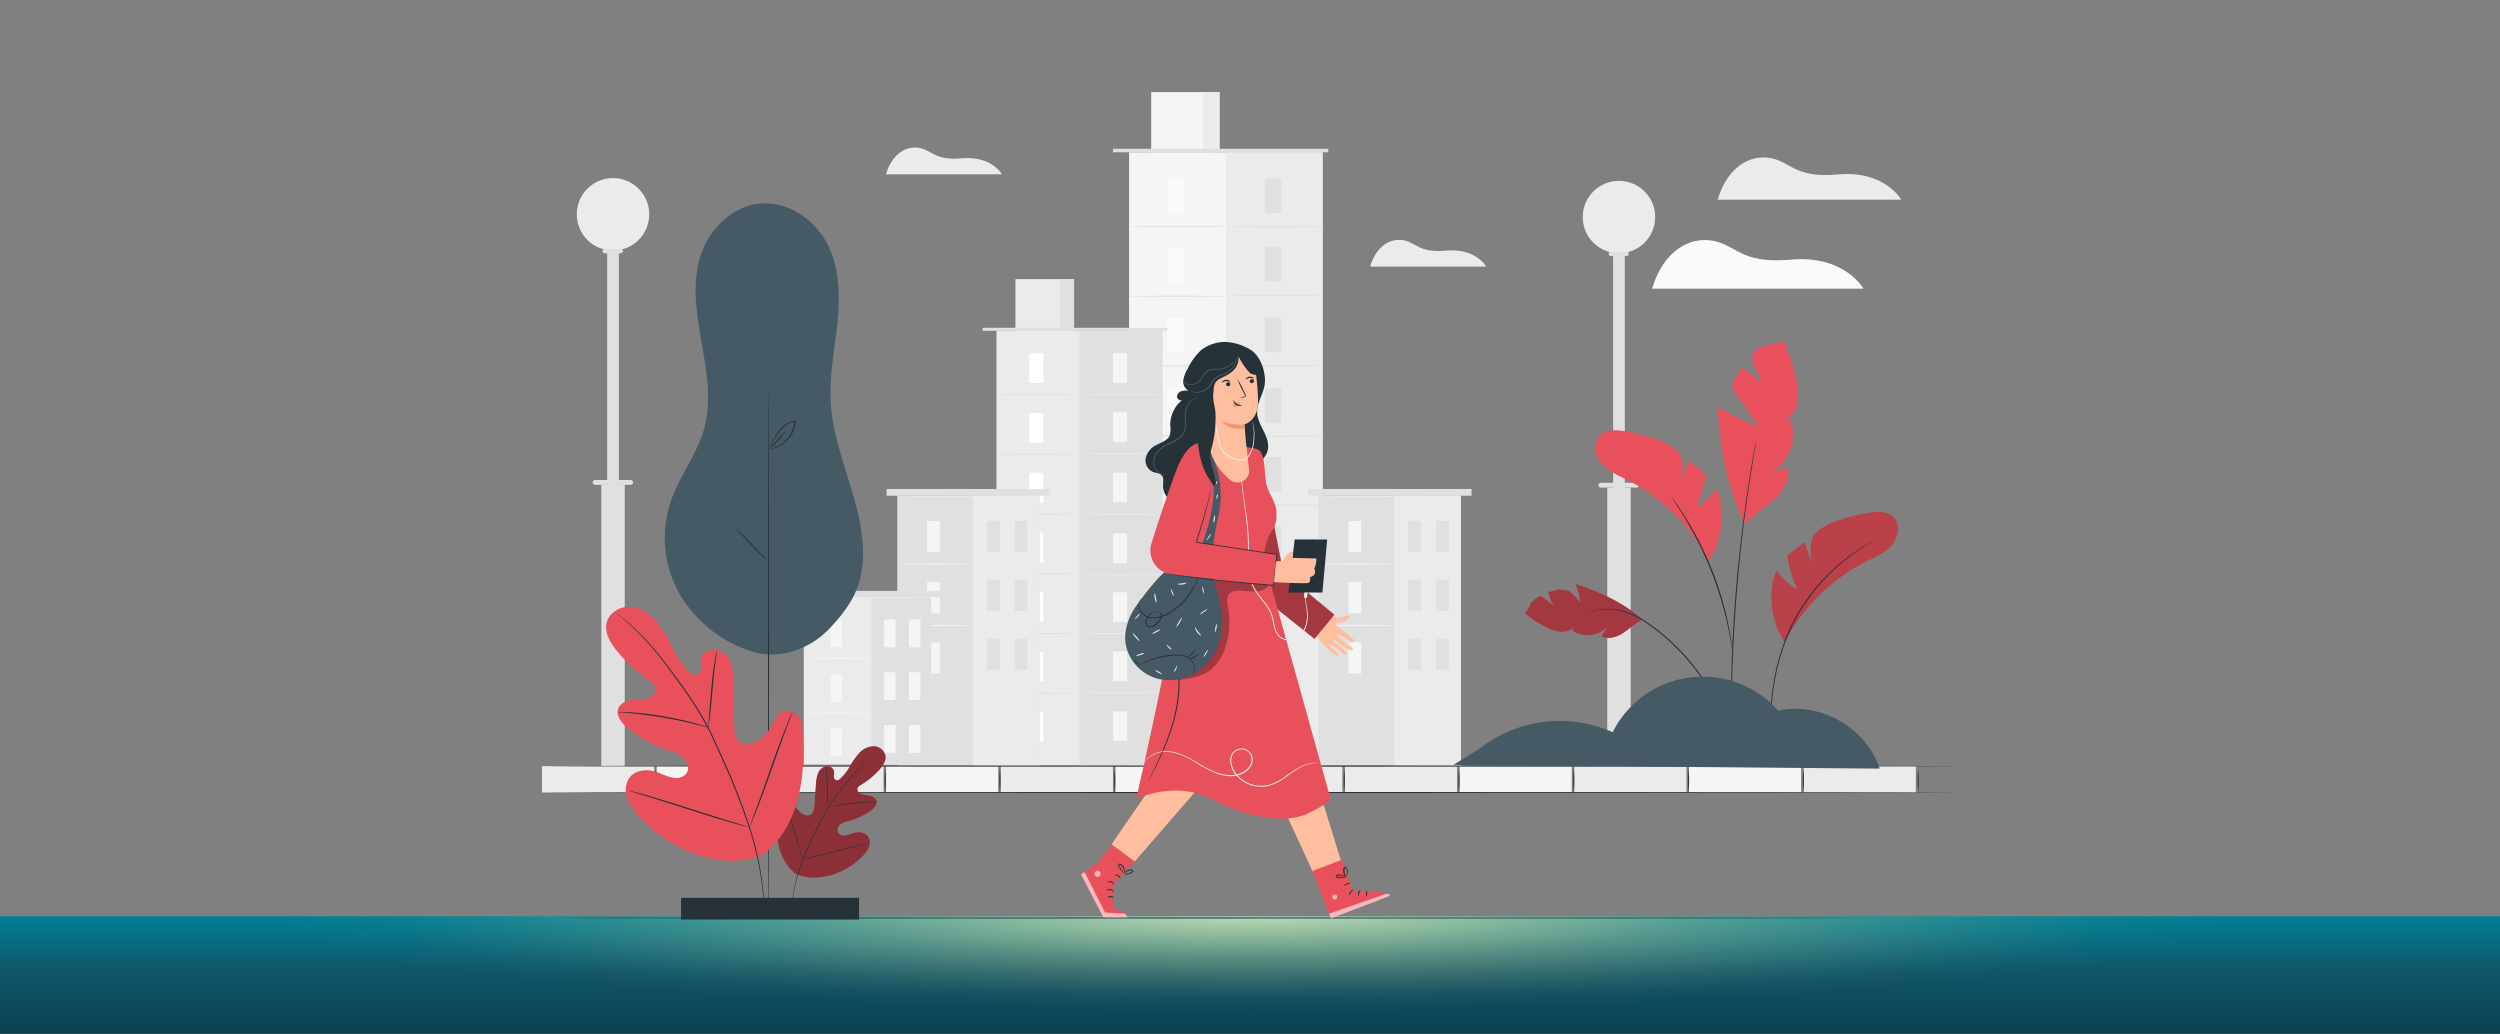 <svg id="Layer_1" data-name="Layer 1" xmlns="http://www.w3.org/2000/svg" xmlns:xlink="http://www.w3.org/1999/xlink" viewBox="0 0 821.27 339.62"><rect x="0" y="0" width="821.27" height="339.62" fill="#808080" stroke="none"/><defs><style>.cls-1{fill:url(#Degradado_sin_nombre_46);}.cls-2{fill:none;}.cls-3{clip-path:url(#clip-path);}.cls-4{fill:url(#Degradado_sin_nombre_59);}.cls-5{clip-path:url(#clip-path-2);}.cls-6{fill:#e0e0e0;}.cls-7{fill:#ebebeb;}.cls-8{fill:#f5f5f5;}.cls-9{fill:#fafafa;}.cls-10{fill:#fff;}.cls-11{fill:#263238;}.cls-12{fill:#455a64;}.cls-13{fill:#ffbe9d;}.cls-14{fill:#e8505b;}.cls-15{opacity:0.6;}.cls-16{clip-path:url(#clip-path-7);}.cls-17{clip-path:url(#clip-path-8);}.cls-18{clip-path:url(#clip-path-9);}.cls-19{clip-path:url(#clip-path-10);}.cls-20{opacity:0.3;}.cls-21{clip-path:url(#clip-path-11);}.cls-22{clip-path:url(#clip-path-12);}.cls-23{fill:#eb996e;}.cls-24{opacity:0.4;}.cls-25{clip-path:url(#clip-path-14);}.cls-26{opacity:0.2;}.cls-27{clip-path:url(#clip-path-15);}.cls-28{clip-path:url(#clip-path-16);}</style><linearGradient id="Degradado_sin_nombre_46" x1="409.28" y1="341.14" x2="409.28" y2="301" gradientUnits="userSpaceOnUse"><stop offset="0" stop-color="#0a3e4d"/><stop offset="0.55" stop-color="#105669"/><stop offset="1" stop-color="#007f97"/></linearGradient><clipPath id="clip-path"><rect class="cls-1" x="-3" y="301" width="824.57" height="40.14"/></clipPath><radialGradient id="Degradado_sin_nombre_59" cx="411.55" cy="-1852.63" r="398.24" gradientTransform="translate(0 485.36) scale(1 0.1)" gradientUnits="userSpaceOnUse"><stop offset="0" stop-color="#c3debc"/><stop offset="0.1" stop-color="#cedeb0" stop-opacity="0.79"/><stop offset="0.24" stop-color="#dcdfa3" stop-opacity="0.55"/><stop offset="0.37" stop-color="#e6df98" stop-opacity="0.35"/><stop offset="0.5" stop-color="#efe08f" stop-opacity="0.2"/><stop offset="0.62" stop-color="#f5e089" stop-opacity="0.09"/><stop offset="0.72" stop-color="#f9e085" stop-opacity="0.02"/><stop offset="0.81" stop-color="#fae084" stop-opacity="0"/></radialGradient><clipPath id="clip-path-2"><rect class="cls-2" x="154.57" y="0.58" width="509.43" height="339.62"/></clipPath><clipPath id="clip-path-7"><rect class="cls-2" x="355.13" y="286.47" width="15.35" height="14.88"/></clipPath><clipPath id="clip-path-8"><rect class="cls-2" x="359.64" y="286.07" width="1.91" height="1.91"/></clipPath><clipPath id="clip-path-9"><rect class="cls-2" x="437.68" y="293.89" width="1.58" height="1.6"/></clipPath><clipPath id="clip-path-10"><rect class="cls-2" x="436.66" y="293.58" width="19.99" height="8.13"/></clipPath><clipPath id="clip-path-11"><rect class="cls-2" x="404.17" y="149.91" width="34.18" height="59.97"/></clipPath><clipPath id="clip-path-12"><rect class="cls-2" x="385.89" y="190.47" width="30.91" height="32.88"/></clipPath><clipPath id="clip-path-14"><rect class="cls-2" x="255.09" y="245.11" width="35.82" height="43.21"/></clipPath><clipPath id="clip-path-15"><rect class="cls-2" x="581.95" y="168.2" width="41.53" height="42.68"/></clipPath><clipPath id="clip-path-16"><rect class="cls-2" x="500.87" y="191.86" width="38.78" height="17.72"/></clipPath></defs><title>walking_lady</title><rect class="cls-1" x="-3" y="301" width="824.57" height="40.14"/><g class="cls-3"><path class="cls-4" d="M821.57,305.45c0,22.23-184.75,35.69-410.78,35.69S1.53,327.68,1.53,305.45s183.23-40.24,409.26-40.24S821.57,283.22,821.57,305.45Z"/></g><g class="cls-5"><g class="cls-5"><rect class="cls-6" x="528" y="160.19" width="7.69" height="92.89"/><rect class="cls-6" x="529.92" y="67.76" width="3.84" height="102.65"/><g class="cls-5"><path class="cls-7" d="M543.73,71.31a11.89,11.89,0,1,1-11.88-11.89,11.88,11.88,0,0,1,11.88,11.89"/><path class="cls-6" d="M534.39,84.13h-5.28a.73.73,0,0,1,0-1.45h5.28a.73.73,0,0,1,0,1.45"/><path class="cls-6" d="M537.65,160.19H526a.8.8,0,1,1,0-1.59h11.69a.8.8,0,0,1,0,1.59"/><rect class="cls-6" x="197.54" y="159.28" width="7.69" height="92.89"/><rect class="cls-6" x="199.46" y="66.84" width="3.84" height="102.65"/><path class="cls-7" d="M213.27,70.39a11.89,11.89,0,1,1-11.89-11.88,11.89,11.89,0,0,1,11.89,11.88"/><path class="cls-6" d="M203.92,83.22h-5.27a.73.73,0,0,1-.73-.73.73.73,0,0,1,.73-.72h5.27a.72.72,0,0,1,.73.72.73.73,0,0,1-.73.73"/><path class="cls-6" d="M207.18,159.28H195.5a.8.8,0,0,1,0-1.6h11.68a.8.8,0,0,1,0,1.6"/><rect class="cls-8" x="370.92" y="50.03" width="63.55" height="201.41"/><rect class="cls-7" x="402.7" y="50.03" width="31.78" height="200.86"/><rect class="cls-8" x="378.18" y="30.26" width="22.44" height="19.77"/><rect class="cls-7" x="395.27" y="30.26" width="5.35" height="19.77"/><polyline class="cls-6" points="365.63 50.03 365.63 48.88 436.34 48.88 436.34 50.03"/><rect class="cls-9" x="383.47" y="58.66" width="5.38" height="11.34"/><path class="cls-6" d="M402.7,74.45c0,.12-7.11.22-15.89.22s-15.89-.1-15.89-.22,7.11-.21,15.89-.21,15.89.09,15.89.21"/><rect class="cls-6" x="415.52" y="58.66" width="5.38" height="11.34"/><path class="cls-6" d="M434.75,74.45c0,.12-7.11.22-15.89.22S403,74.57,403,74.45s7.11-.21,15.88-.21,15.89.09,15.89.21"/><rect class="cls-6" x="415.52" y="81.18" width="5.38" height="11.34"/><path class="cls-6" d="M434.75,97c0,.12-7.11.22-15.89.22S403,97.09,403,97s7.11-.21,15.88-.21,15.89.09,15.89.21"/><rect class="cls-6" x="415.52" y="104.38" width="5.38" height="11.34"/><path class="cls-6" d="M434.75,120.17c0,.12-7.11.22-15.89.22s-15.88-.1-15.88-.22,7.11-.21,15.88-.21,15.89.09,15.89.21"/><rect class="cls-6" x="415.52" y="127.58" width="5.38" height="11.34"/><path class="cls-6" d="M434.75,143.37c0,.12-7.11.22-15.89.22s-15.88-.1-15.88-.22,7.11-.21,15.88-.21,15.89.09,15.89.21"/><rect class="cls-6" x="415.52" y="150.11" width="5.38" height="11.34"/><path class="cls-6" d="M434.75,165.91c0,.12-7.11.22-15.89.22S403,166,403,165.91s7.11-.22,15.88-.22,15.89.1,15.89.22"/><rect class="cls-6" x="415.52" y="172.74" width="5.38" height="11.34"/><rect class="cls-6" x="415.52" y="195.67" width="5.38" height="11.34"/><path class="cls-6" d="M434.75,188.54c0,.12-7.11.21-15.89.21s-15.88-.09-15.88-.21,7.11-.22,15.88-.22,15.89.1,15.89.22"/><rect class="cls-9" x="383.47" y="81.52" width="5.38" height="11.34"/><path class="cls-6" d="M402.7,97.32c0,.12-7.11.21-15.89.21s-15.89-.09-15.89-.21,7.11-.22,15.89-.22,15.89.1,15.89.22"/><rect class="cls-9" x="383.47" y="104.39" width="5.38" height="11.34"/><path class="cls-6" d="M402.7,120.18c0,.12-7.11.22-15.89.22s-15.89-.1-15.89-.22S378,120,386.81,120s15.89.1,15.89.22"/><rect class="cls-9" x="383.47" y="127.25" width="5.38" height="11.34"/><path class="cls-6" d="M402.7,143.05c0,.11-7.11.21-15.89.21s-15.89-.1-15.89-.21,7.11-.22,15.89-.22,15.89.1,15.89.22"/><rect class="cls-9" x="383.47" y="150.11" width="5.38" height="11.34"/><path class="cls-6" d="M402.7,165.91c0,.12-7.11.22-15.89.22s-15.89-.1-15.89-.22,7.11-.22,15.89-.22,15.89.1,15.89.22"/><rect class="cls-9" x="383.47" y="172.98" width="5.38" height="11.34"/><path class="cls-6" d="M402.7,188.77c0,.12-7.11.22-15.89.22s-15.89-.1-15.89-.22,7.11-.21,15.89-.21,15.89.09,15.89.21"/><rect class="cls-9" x="383.47" y="195.84" width="5.38" height="11.34"/><rect class="cls-6" x="433.17" y="162.77" width="46.72" height="88.68"/><rect class="cls-7" x="457.99" y="162.77" width="21.91" height="88.68"/><rect class="cls-8" x="442.97" y="171.12" width="4.2" height="10.21"/><rect class="cls-8" x="442.97" y="211.06" width="4.2" height="10.21"/><path class="cls-8" d="M458,185.33c0,.09-5.56.16-12.41.16s-12.41-.07-12.41-.16,5.56-.16,12.41-.16,12.41.07,12.41.16"/><rect class="cls-8" x="442.97" y="191.24" width="4.2" height="10.21"/><path class="cls-8" d="M458,205.45c0,.09-5.56.16-12.41.16s-12.41-.07-12.41-.16,5.56-.16,12.41-.16,12.41.08,12.41.16"/><rect class="cls-6" x="462.64" y="171.12" width="4.2" height="10.21"/><rect class="cls-6" x="471.76" y="171.12" width="4.2" height="10.21"/><rect class="cls-6" x="462.64" y="190.48" width="4.2" height="10.21"/><rect class="cls-6" x="471.76" y="190.48" width="4.2" height="10.21"/><rect class="cls-6" x="462.64" y="209.85" width="4.2" height="10.21"/><rect class="cls-6" x="471.76" y="209.85" width="4.2" height="10.21"/><rect class="cls-6" x="429.66" y="160.63" width="53.75" height="2.22"/><path class="cls-7" d="M480.22,163.06c0,.09-10.44.16-23.32.16s-23.32-.07-23.32-.16,10.44-.16,23.32-.16,23.32.07,23.32.16"/><rect class="cls-7" x="327.35" y="108.67" width="54.55" height="142.78"/><rect class="cls-6" x="354.62" y="108.67" width="27.27" height="142.78"/><rect class="cls-7" x="333.58" y="91.7" width="19.26" height="16.97"/><rect class="cls-6" x="348.25" y="91.7" width="4.59" height="16.97"/><rect class="cls-6" x="322.8" y="107.68" width="60.69" height="0.99"/><rect class="cls-10" x="338.12" y="116.07" width="4.62" height="9.74"/><path class="cls-6" d="M354.62,129.63c0,.1-6.1.18-13.63.18s-13.64-.08-13.64-.18,6.1-.19,13.64-.19,13.63.08,13.63.19"/><rect class="cls-8" x="365.63" y="116.07" width="4.62" height="9.74"/><path class="cls-7" d="M382.13,129.63c0,.1-6.1.18-13.63.18s-13.64-.08-13.64-.18,6.1-.19,13.64-.19,13.63.08,13.63.19"/><rect class="cls-8" x="365.63" y="135.4" width="4.62" height="9.74"/><path class="cls-7" d="M382.13,149c0,.1-6.1.18-13.63.18s-13.64-.08-13.64-.18,6.1-.19,13.64-.19,13.63.08,13.63.19"/><rect class="cls-8" x="365.63" y="155.31" width="4.62" height="9.74"/><path class="cls-7" d="M382.13,168.87c0,.1-6.1.19-13.63.19s-13.64-.09-13.64-.19,6.1-.19,13.64-.19,13.63.09,13.63.19"/><rect class="cls-8" x="365.63" y="175.23" width="4.62" height="9.74"/><path class="cls-7" d="M382.13,188.78c0,.11-6.1.19-13.63.19s-13.64-.08-13.64-.19,6.1-.18,13.64-.18,13.63.08,13.63.18"/><rect class="cls-8" x="365.63" y="194.57" width="4.62" height="9.74"/><path class="cls-7" d="M382.13,208.13c0,.1-6.1.18-13.63.18s-13.64-.08-13.64-.18,6.1-.19,13.64-.19,13.63.08,13.63.19"/><rect class="cls-8" x="365.63" y="213.99" width="4.62" height="9.74"/><rect class="cls-8" x="365.63" y="233.67" width="4.62" height="9.74"/><path class="cls-7" d="M382.13,227.55c0,.1-6.1.18-13.63.18s-13.64-.08-13.64-.18,6.1-.19,13.64-.19,13.63.09,13.63.19"/><rect class="cls-10" x="338.12" y="135.7" width="4.62" height="9.74"/><path class="cls-6" d="M354.62,149.25c0,.1-6.1.19-13.63.19s-13.64-.09-13.64-.19,6.1-.18,13.64-.18,13.63.08,13.63.18"/><rect class="cls-10" x="338.12" y="155.32" width="4.62" height="9.74"/><path class="cls-6" d="M354.62,168.88c0,.1-6.1.18-13.63.18s-13.64-.08-13.64-.18,6.1-.19,13.64-.19,13.63.08,13.63.19"/><rect class="cls-10" x="338.12" y="174.94" width="4.62" height="9.74"/><path class="cls-6" d="M354.62,188.5c0,.1-6.1.19-13.63.19s-13.64-.09-13.64-.19,6.1-.18,13.64-.18,13.63.08,13.63.18"/><rect class="cls-10" x="338.12" y="194.57" width="4.62" height="9.74"/><path class="cls-6" d="M354.62,208.13c0,.1-6.1.18-13.63.18s-13.64-.08-13.64-.18,6.1-.19,13.64-.19,13.63.08,13.63.19"/><rect class="cls-10" x="338.12" y="214.19" width="4.62" height="9.74"/><path class="cls-6" d="M354.62,227.75c0,.1-6.1.19-13.63.19s-13.64-.09-13.64-.19,6.1-.18,13.64-.18,13.63.08,13.63.18"/><rect class="cls-10" x="338.12" y="233.82" width="4.62" height="9.74"/><rect class="cls-6" x="294.76" y="162.77" width="46.72" height="88.68"/><rect class="cls-7" x="319.57" y="162.77" width="21.91" height="88.68"/><rect class="cls-8" x="304.56" y="171.12" width="4.2" height="10.21"/><rect class="cls-8" x="304.56" y="211.06" width="4.2" height="10.21"/><path class="cls-8" d="M319.57,185.33c0,.09-5.55.16-12.4.16s-12.41-.07-12.41-.16,5.55-.16,12.41-.16,12.4.07,12.4.16"/><rect class="cls-8" x="304.56" y="191.24" width="4.2" height="10.21"/><path class="cls-8" d="M319.57,205.45c0,.09-5.55.16-12.4.16s-12.41-.07-12.41-.16,5.55-.16,12.41-.16,12.4.08,12.4.16"/><rect class="cls-6" x="324.23" y="171.12" width="4.2" height="10.21"/><rect class="cls-6" x="333.34" y="171.12" width="4.2" height="10.21"/><rect class="cls-6" x="324.23" y="190.48" width="4.2" height="10.21"/><rect class="cls-6" x="333.34" y="190.48" width="4.2" height="10.21"/><rect class="cls-6" x="324.23" y="209.85" width="4.2" height="10.21"/><rect class="cls-6" x="333.34" y="209.85" width="4.2" height="10.21"/><rect class="cls-6" x="291.25" y="160.63" width="53.75" height="2.22"/><path class="cls-7" d="M341.81,163.06c0,.09-10.44.16-23.32.16s-23.33-.07-23.33-.16,10.44-.16,23.33-.16,23.32.07,23.32.16"/><rect class="cls-7" x="264.05" y="196.03" width="41.83" height="55.17"/><rect class="cls-6" x="286.27" y="196.03" width="19.61" height="55.17"/><rect class="cls-8" x="272.82" y="203.5" width="3.76" height="9.14"/><rect class="cls-8" x="272.82" y="239.26" width="3.76" height="9.14"/><path class="cls-8" d="M286.27,216.22c0,.1-5,.19-11.11.19s-11.11-.09-11.11-.19,5-.18,11.11-.18,11.11.08,11.11.18"/><rect class="cls-8" x="272.82" y="221.51" width="3.76" height="9.14"/><path class="cls-8" d="M286.27,234.24c0,.1-5,.18-11.11.18s-11.11-.08-11.11-.18,5-.19,11.11-.19,11.11.09,11.11.19"/><rect class="cls-8" x="290.43" y="203.5" width="3.76" height="9.14"/><rect class="cls-8" x="298.59" y="203.5" width="3.76" height="9.14"/><rect class="cls-8" x="290.43" y="220.84" width="3.76" height="9.14"/><rect class="cls-8" x="298.59" y="220.84" width="3.76" height="9.14"/><rect class="cls-8" x="290.43" y="238.17" width="3.76" height="9.14"/><rect class="cls-8" x="298.59" y="238.17" width="3.76" height="9.14"/><rect class="cls-6" x="260.91" y="194.11" width="48.12" height="1.99"/><path class="cls-7" d="M306.17,196.28c0,.11-9.35.19-20.88.19s-20.88-.08-20.88-.19,9.35-.18,20.88-.18,20.88.08,20.88.18"/><path class="cls-7" d="M450.11,87.58h38.14s-3.37-6.13-13.19-5.24c-9.38.85-9.85-3-14.62-3.5S451.7,82,450.11,87.58"/><path class="cls-7" d="M291,57.27h38.14S325.79,51.13,316,52c-9.38.86-9.85-3-14.62-3.49s-8.74,3.18-10.33,8.74"/><path class="cls-9" d="M542.74,94.84h69.43s-6.14-11.17-24-9.54c-17.07,1.55-17.94-5.5-26.62-6.37s-15.91,5.79-18.8,15.91"/><path class="cls-7" d="M564.29,65.6h60.27s-5.33-9.7-20.85-8.29c-14.81,1.35-15.57-4.77-23.1-5.53s-13.81,5-16.32,13.82"/></g><g class="cls-5"><path class="cls-11" d="M611.73,301.56c0,.1-96,.18-214.47.18s-214.49-.08-214.49-.18,96-.17,214.49-.17,214.47.08,214.47.17"/><rect class="cls-7" x="178.06" y="251.68" width="36.84" height="8.67"/><rect class="cls-8" x="215.74" y="251.68" width="36.84" height="8.67"/><rect class="cls-7" x="253.42" y="251.68" width="36.84" height="8.67"/><rect class="cls-8" x="291.1" y="251.68" width="36.84" height="8.67"/><rect class="cls-7" x="328.77" y="251.68" width="36.84" height="8.67"/><rect class="cls-8" x="366.45" y="251.68" width="36.84" height="8.67"/><rect class="cls-7" x="404.13" y="251.68" width="36.84" height="8.67"/><rect class="cls-7" x="441.81" y="251.68" width="36.84" height="8.67"/><rect class="cls-8" x="479.49" y="251.68" width="36.84" height="8.67"/><rect class="cls-7" x="517.16" y="251.68" width="36.84" height="8.67"/><rect class="cls-8" x="554.84" y="251.68" width="36.84" height="8.67"/><rect class="cls-7" x="592.52" y="251.68" width="36.84" height="8.67"/><path class="cls-11" d="M644.43,251.68c0,.1-104.4.18-233.17.18s-233.2-.08-233.2-.18,104.39-.18,233.2-.18,233.17.08,233.17.18"/><path class="cls-11" d="M644.43,260.35c0,.09-104.4.17-233.17.17s-233.2-.08-233.2-.17,104.39-.18,233.2-.18,233.17.08,233.17.18"/><path class="cls-11" d="M215.36,260.3a41.91,41.91,0,0,1,0-7.76,44.36,44.36,0,0,1,0,7.76"/><path class="cls-11" d="M253.06,260.3a44.36,44.36,0,0,1,0-7.76,41.91,41.91,0,0,1,0,7.76"/><path class="cls-11" d="M290.77,260.3a41.91,41.91,0,0,1,0-7.76,41.91,41.91,0,0,1,0,7.76"/><path class="cls-11" d="M328.48,260.3a41.91,41.91,0,0,1,0-7.76,44.36,44.36,0,0,1,0,7.76"/><path class="cls-11" d="M366.18,260.3a44.36,44.36,0,0,1,0-7.76,41.91,41.91,0,0,1,0,7.76"/><path class="cls-11" d="M403.89,260.3a41.91,41.91,0,0,1,0-7.76,41.91,41.91,0,0,1,0,7.76"/><path class="cls-11" d="M441.6,260.3a41.91,41.91,0,0,1,0-7.76,44.36,44.36,0,0,1,0,7.76"/><path class="cls-11" d="M479.3,260.3a44.36,44.36,0,0,1,0-7.76,41.91,41.91,0,0,1,0,7.76"/><path class="cls-11" d="M517,260.3a41.91,41.91,0,0,1,0-7.76,41.91,41.91,0,0,1,0,7.76"/><path class="cls-11" d="M554.72,260.3a41.91,41.91,0,0,1,0-7.76,44.36,44.36,0,0,1,0,7.76"/><path class="cls-11" d="M592.42,260.3a44.36,44.36,0,0,1,0-7.76,41.91,41.91,0,0,1,0,7.76"/><path class="cls-11" d="M630.13,260.3a41.91,41.91,0,0,1,0-7.76,41.91,41.91,0,0,1,0,7.76"/></g><g class="cls-5"><path class="cls-11" d="M413,135.54c-.13-3.12,1.89-5.92,2.43-9,.61-3.47-1-9.48-4.74-11.71a17.14,17.14,0,0,0-8.32-2.51,13.11,13.11,0,0,0-7.71,2.63,19.77,19.77,0,0,0-4.51,6.22,9.76,9.76,0,0,0-1.42,3.79,3.34,3.34,0,0,0,1.76,3.38,5.89,5.89,0,0,0-2.44.18,2,2,0,0,0-1.38,1.84c.06.82,1.11,1.47,1.77,1a10.39,10.39,0,0,0-4,8.42,8.12,8.12,0,0,1-.16,3.19c-.73,1.85-3,2.41-4.75,3.4a6.2,6.2,0,0,0-3.15,4.18,4.1,4.1,0,0,0,2.29,4.45c1,.41,2.31.36,3,1.2s.42,2.15.4,3.28a5.91,5.91,0,0,0,11,3.11c1.15,2.3,4.3,3.1,6.68,2.14a8.75,8.75,0,0,0,4.75-5.74,21.3,21.3,0,0,0,.74-6,12,12,0,0,0,5.33.23c2.95-.62,5.69-3,6-6,.45-4.1-3.43-7.56-3.6-11.69m-7.77,1.72,0-11,3.35-3Z"/><path class="cls-12" d="M384.6,154.93l-.07.07a1,1,0,0,1-.21.19,2.63,2.63,0,0,1-1,.48,3.51,3.51,0,0,1-1.76,0,3.39,3.39,0,0,1-1.9-1.35,4.51,4.51,0,0,1-.79-2.72,5.4,5.4,0,0,1,1.1-3,8.25,8.25,0,0,1,2.73-2.32c1.08-.61,2.27-1.08,3.38-1.72a6.56,6.56,0,0,0,2.65-2.51,6.93,6.93,0,0,0,.56-3.37,23.1,23.1,0,0,1,0-3.22,5.51,5.51,0,0,1,1-2.66,6,6,0,0,1,3.24-2.39,4.15,4.15,0,0,1,1.48-.19,11.53,11.53,0,0,0-1.44.32,6.06,6.06,0,0,0-3.08,2.4,5.52,5.52,0,0,0-.86,2.55,24.41,24.41,0,0,0,0,3.18,7.18,7.18,0,0,1-.57,3.54,6.92,6.92,0,0,1-2.78,2.66c-1.15.66-2.33,1.12-3.39,1.71a8,8,0,0,0-2.64,2.21,5.14,5.14,0,0,0-1.07,2.87,4.31,4.31,0,0,0,.7,2.57,3.21,3.21,0,0,0,1.76,1.3,3.48,3.48,0,0,0,1.67.09,3.67,3.67,0,0,0,1.32-.61"/><path class="cls-13" d="M365.22,277.47c0-.6,25.67-37.12,25.67-37.12l14.17,5.44-32.34,37.26Z"/><path class="cls-14" d="M365.22,277.47l-.23.3-4.4,5.75-5.46,3.74,7.31,14.08h8s-.58-1.94-4.45-2.94l-.26-7.72,7-7.64"/><g class="cls-15"><g class="cls-16"><polygon class="cls-10" points="355.13 287.26 362.44 301.34 370.48 301.35 369.57 300.13 363.03 299.77 356.29 286.47 355.13 287.26"/></g></g><path class="cls-11" d="M366,294.87c-.06.08-.52-.18-1.15-.16s-1.07.27-1.14.19.38-.54,1.14-.55,1.22.46,1.15.52"/><path class="cls-11" d="M365.85,293c-.08.05-.44-.42-1.08-.55s-1.15.17-1.2.09.06-.17.29-.3a1.5,1.5,0,0,1,1.84.37c.16.2.19.36.15.39"/><path class="cls-11" d="M365.9,290.5c-.08,0-.36-.43-.92-.62s-1.06,0-1.1-.1.08-.15.3-.24a1.38,1.38,0,0,1,.92,0,1.39,1.39,0,0,1,.72.57c.12.21.13.36.08.38"/><path class="cls-11" d="M368.06,288.59c-.1,0-.32-.43-.82-.75s-1-.37-1-.47.6-.23,1.2.18.73,1,.63,1"/><path class="cls-11" d="M369.11,286.94a3.58,3.58,0,0,1-.7-.84l-.68-1a2.32,2.32,0,0,1-.37-.65.65.65,0,0,1,0-.49.5.5,0,0,1,.49-.25,1.45,1.45,0,0,1,.75.39,2.77,2.77,0,0,1,.49.55,2.73,2.73,0,0,1,.42,1.17,1.45,1.45,0,0,1-.18,1.09,7.69,7.69,0,0,0-.07-1.05,2.63,2.63,0,0,0-.44-1,2.81,2.81,0,0,0-.44-.48,1.19,1.19,0,0,0-.56-.3.16.16,0,0,0-.15.07.35.35,0,0,0,0,.23,2.65,2.65,0,0,0,.31.56c.21.34.41.68.62,1a3.41,3.41,0,0,1,.49,1"/><path class="cls-11" d="M369.4,287.18s0-.43.43-.91a2,2,0,0,1,2.38-.43.41.41,0,0,1,.13.29.52.52,0,0,1-.1.25,1,1,0,0,1-.29.25,3.35,3.35,0,0,1-.57.33,3.46,3.46,0,0,1-1.06.29,1.6,1.6,0,0,1-1-.09,8.34,8.34,0,0,1,.95-.15,4,4,0,0,0,1-.34,3.57,3.57,0,0,0,.51-.32,1,1,0,0,0,.21-.18c0-.07,0-.05,0-.07a.67.67,0,0,0-.23-.09,1.54,1.54,0,0,0-.3,0,1.79,1.79,0,0,0-.57,0,1.93,1.93,0,0,0-.87.44c-.43.38-.55.75-.6.73"/><g class="cls-15"><g class="cls-17"><path class="cls-10" d="M361.55,287a1,1,0,1,1-1-.95,1,1,0,0,1,1,.95"/></g></g><polygon class="cls-13" points="411.33 242.98 431.37 286.66 441.73 286.66 427.77 241.6 411.33 242.98"/><path class="cls-14" d="M431.15,286.11l6.06,15.6,19.43-7.44c-.82-1.81-12.3-1.69-12.3-1.69l-3.47-10.15Z"/><g class="cls-15"><g class="cls-18"><path class="cls-10" d="M438,294a.86.86,0,0,0-.21,1.12.82.82,0,0,0,1.11.21.91.91,0,0,0,.21-1.18.85.85,0,0,0-1.18-.09"/></g></g><g class="cls-15"><g class="cls-19"><path class="cls-10" d="M437.21,301.71l-.55-1.6,18.84-6.53s1,.05,1.14.69Z"/></g></g><path class="cls-11" d="M444.62,292.36c0,.09-.43.32-.78.8s-.45,1-.55,1-.17-.61.27-1.19,1-.69,1.06-.59"/><path class="cls-11" d="M447,292.42c0,.09-.3.4-.46.93s-.1,1-.2,1-.36-.49-.14-1.13.76-.91.8-.82"/><path class="cls-11" d="M449.07,294.42c-.08.05-.39-.37-.35-1s.41-1,.48-.93-.1.45-.13.95.09.91,0,1"/><path class="cls-11" d="M443.57,290.13c0,.1-.49.14-1,.38s-.87.57-.95.51.19-.55.81-.83,1.18-.15,1.16-.06"/><path class="cls-11" d="M442.22,288s-.33.24-1,.37a5,5,0,0,1-1.14.08,4,4,0,0,1-.67-.09,1.31,1.31,0,0,1-.38-.11.44.44,0,0,1-.24-.49.55.55,0,0,1,.33-.38,1.55,1.55,0,0,1,.39-.09,3.89,3.89,0,0,1,.68,0,3.71,3.71,0,0,1,1.12.25,1.79,1.79,0,0,1,.88.57c0,.05-.37-.17-1-.34a4,4,0,0,0-1.05-.15,3.44,3.44,0,0,0-.63,0c-.22,0-.4.09-.42.2s0,.06.07.1a.85.85,0,0,0,.28.08,4.69,4.69,0,0,0,.62.1,5.54,5.54,0,0,0,1.08,0,10,10,0,0,1,1-.12"/><path class="cls-11" d="M442.15,288.19s-.34-.24-.61-.85a3.11,3.11,0,0,1-.28-1.11,4,4,0,0,1,0-.69.87.87,0,0,1,.44-.73.49.49,0,0,1,.51.12,1.28,1.28,0,0,1,.23.32,1.94,1.94,0,0,1,.25.65,2.39,2.39,0,0,1,0,1.17c-.18.65-.54.91-.56.88a8.17,8.17,0,0,0,.32-.94,2.44,2.44,0,0,0,0-1,2.1,2.1,0,0,0-.24-.56c-.11-.19-.25-.33-.32-.28a.62.62,0,0,0-.21.45,2.62,2.62,0,0,0,0,.62,3.4,3.4,0,0,0,.18,1c.19.59.43.9.38.94"/><path class="cls-13" d="M437.57,202.41l.16.19c.29.07.61.13,1,.19a4.77,4.77,0,0,0,1.6,0,7.25,7.25,0,0,0,1.93-.55c.53-.3,1.16.2.93.71s-1.68,1.39-3.66,1.56.6,1.92,1.53,2.58,3.71,2.82,3.73,3.27c0,.65-.65.81-1.57.13s-3.79-2.51-4.11-2,4.46,3.78,4.46,3.78,1.13.54.78,1.14c-.64,1.08-5.46-2.78-5.91-3.16s-.68.27-.33.54,4.83,3.16,4.19,4.26c-.49.85-4-3.13-5.25-3.22s3,2.76,2.46,3.55c-.19.29-.37.49-2.56-1.49a69.83,69.83,0,0,1-5-5.54Z"/><polygon class="cls-14" points="414.06 149.91 421.56 187.99 438.35 201.95 431.82 209.88 408.85 191.57 404.17 153.53 414.06 149.91"/><g class="cls-20"><g class="cls-21"><polygon points="414.06 149.91 421.56 187.99 438.35 201.95 431.82 209.88 408.85 191.57 404.17 153.53 414.06 149.91"/></g></g><path class="cls-14" d="M415.83,186.13l-1-.16c.31-4,.89-8.43,2.84-11.36a8,8,0,0,0,1.63-5.43c.41-4.29-3-7-3.52-11.31-.54-6.29-.51-9.77-3.25-10.47l-13-2.37s-15.09-2.19-11.59,16.53l6.75,21.28,2.22,1.44c-3.07,2.28-10,8.76-12.07,22.21-2.74,17.48-11.58,55.89-11.58,55.89s12.93-6,24.42,0,24.15,8.47,31.76,4.92,7.64-4.92,7.64-4.92Z"/><path class="cls-11" d="M393.19,189.14l-.1.15-.33.42c-.3.37-.71.94-1.2,1.68a25.2,25.2,0,0,0-3,6.91,43,43,0,0,0-1.36,11.12c-.06,4.24.31,8.89.31,13.8a48.57,48.57,0,0,1-1.83,13.68,79.4,79.4,0,0,1-3.91,10.59c-1.31,2.93-2.47,5.26-3.27,6.86l-.94,1.84-.26.48a.55.55,0,0,1-.09.15s0-.06.06-.17l.22-.49c.22-.45.51-1.08.88-1.87.77-1.62,1.89-4,3.17-6.9a80.83,80.83,0,0,0,3.82-10.57,49.35,49.35,0,0,0,1.79-13.6c0-4.89-.35-9.55-.28-13.8a42.4,42.4,0,0,1,1.45-11.19,24.54,24.54,0,0,1,3.13-6.92,15.62,15.62,0,0,1,1.75-2.17"/><path class="cls-7" d="M434.15,250.89a8.28,8.28,0,0,0-3.48-.06,13.2,13.2,0,0,0-3.82,1.48,49.75,49.75,0,0,0-4.54,3.06,16.39,16.39,0,0,1-6,2.92,10.81,10.81,0,0,1-10.58-4.06,7.61,7.61,0,0,1-1.59-4,4.57,4.57,0,0,1,.39-2.24,3.6,3.6,0,0,1,1.58-1.69,3.72,3.72,0,0,1,2.32-.4,3.6,3.6,0,0,1,2.1,1.13,3.54,3.54,0,0,1,1,2.17,4.12,4.12,0,0,1-.5,2.29,6.33,6.33,0,0,1-3.42,2.91,9.83,9.83,0,0,1-4.31.54,14.72,14.72,0,0,1-4.05-1,46.89,46.89,0,0,1-6.74-3.61,26.86,26.86,0,0,0-6-2.81,11,11,0,0,0-5.36-.39,8.37,8.37,0,0,0-3.67,1.72,6.39,6.39,0,0,0-1.64,2c-.28.53-.35.84-.38.83a2.14,2.14,0,0,1,.07-.23,3.07,3.07,0,0,1,.25-.63,6.27,6.27,0,0,1,1.61-2.07,8.46,8.46,0,0,1,3.72-1.8,11.11,11.11,0,0,1,5.48.34,27.28,27.28,0,0,1,6,2.8,48.12,48.12,0,0,0,6.71,3.56,14.78,14.78,0,0,0,4,.93,9.28,9.28,0,0,0,4.16-.53,6,6,0,0,0,3.23-2.74,3.83,3.83,0,0,0,.46-2.1,3.17,3.17,0,0,0-.89-2,3.27,3.27,0,0,0-1.89-1,3.38,3.38,0,0,0-2.1.36,3.24,3.24,0,0,0-1.44,1.53,4.18,4.18,0,0,0-.35,2.07A7.26,7.26,0,0,0,406,254a10.1,10.1,0,0,0,3,2.67,10.48,10.48,0,0,0,7.24,1.3,16.16,16.16,0,0,0,5.89-2.84,50.56,50.56,0,0,1,4.58-3,13.65,13.65,0,0,1,3.9-1.44,7.92,7.92,0,0,1,2.62,0,4,4,0,0,1,.88.23"/><g class="cls-20"><g class="cls-22"><path d="M386.87,223.35c3.85-.33,7.88-1,10.9-3.36a15.52,15.52,0,0,0,4.75-7.33,26.08,26.08,0,0,0,.87-13.32c-.25-1.26-.58-2.66.08-3.77s2.23-1.53,3.59-1.55c1.73,0,3.44.33,5.16.28a5.85,5.85,0,0,0,4.58-2L399,190.58c-1.55-.15-3.23-.27-4.54.57s-1.92,2.52-2.4,4l-4.32,13.6A37.39,37.39,0,0,0,386,216a12.67,12.67,0,0,0,1.08,7.22"/></g></g><path class="cls-12" d="M383.74,186.88c-3.59,2.93-7.55,8.08-10.26,11.84s-4.42,8.47-3.66,13A14.51,14.51,0,0,0,380.47,223a16.72,16.72,0,0,0,15.17-4.15,19.7,19.7,0,0,0,5.93-14.78c-.18-7.08-3.84-13.82-3.39-20.89A83.57,83.57,0,0,1,400.39,169a32.44,32.44,0,0,0-3.6-22.25,5.34,5.34,0,0,0-2.2-2.31c-1-.44-.32.26-.72,1.27s.45,2.21,1.17,3.14c2.74,3.55,3.78,8.2,3.68,12.69a52.47,52.47,0,0,1-2.46,13.2c-1,3.35-2,6.75-4.06,9.57s-5,2.75-8.46,2.6"/><path class="cls-11" d="M393.61,189.47s0,.1-.06.3-.13.49-.26.85a18.83,18.83,0,0,1-1.34,3,20.92,20.92,0,0,1-7.46,7.73,10.32,10.32,0,0,1-5.67,1.79,5.08,5.08,0,0,1-4.21-2.28,3.83,3.83,0,0,1-.29-3.24,3.2,3.2,0,0,1,.46-.77c.15-.15.22-.22.23-.21a4.44,4.44,0,0,0-.56,1,3.75,3.75,0,0,0,.37,3.06,4.86,4.86,0,0,0,4,2.08,10.1,10.1,0,0,0,5.47-1.76,21.38,21.38,0,0,0,7.42-7.56,22.69,22.69,0,0,0,1.43-2.91,11,11,0,0,1,.45-1.11"/><path class="cls-11" d="M378.86,201.31a1.68,1.68,0,0,1,.59-.24,2.56,2.56,0,0,1,.75-.12,1.43,1.43,0,0,1,1,.36,1.57,1.57,0,0,1,.46,1.18,2.49,2.49,0,0,1-.48,1.36,9.24,9.24,0,0,1-1,1.14,4.5,4.5,0,0,1-1.39.95,2.18,2.18,0,0,1-1.72-.06,1.51,1.51,0,0,1-.82-1.38,2.79,2.79,0,0,1,.39-1.38,4.51,4.51,0,0,1,.72-1,4.37,4.37,0,0,1,1.44-1,1.59,1.59,0,0,1,.61-.18,6.45,6.45,0,0,0-1.87,1.35,3.55,3.55,0,0,0-1,2.19,1.17,1.17,0,0,0,.65,1.08,1.82,1.82,0,0,0,1.43,0,4,4,0,0,0,1.28-.87,8.37,8.37,0,0,0,1-1.08,2.19,2.19,0,0,0,.46-1.18,1.36,1.36,0,0,0-.34-1,1.7,1.7,0,0,0-1.53-.29,2.62,2.62,0,0,1-.62.11"/><path class="cls-11" d="M392,221.55s.11-.32.21-.9a4.76,4.76,0,0,0-.23-2.44,4.44,4.44,0,0,0-.89-1.44,4.23,4.23,0,0,0-1.61-1,10.81,10.81,0,0,0-4.49-.32,27.19,27.19,0,0,0-8.06,1.91c-1,.41-1.77.79-2.3,1.05a5.58,5.58,0,0,1-.85.4,4.83,4.83,0,0,1,.78-.52,22.73,22.73,0,0,1,2.27-1.16,25.23,25.23,0,0,1,8.13-2,10.88,10.88,0,0,1,4.63.38,4.43,4.43,0,0,1,1.72,1.14,4.67,4.67,0,0,1,.9,1.55,4.72,4.72,0,0,1,.14,2.56,4,4,0,0,1-.23.66c-.07.14-.11.22-.12.21"/><path class="cls-11" d="M392.61,213.38a3.59,3.59,0,0,1-2.57,2.34c0-.1.65-.46,1.35-1.1s1.13-1.29,1.22-1.24"/><path class="cls-11" d="M393.6,214.89c.08,0-.35.76-1.25,1.15a2,2,0,0,1-1.7.15c0-.1.75-.1,1.55-.47s1.32-.9,1.4-.83"/><path class="cls-11" d="M372.59,216.64c.09,0,.36.41.82.81s.94.62.92.72-.62,0-1.15-.45-.68-1.05-.59-1.08"/><path class="cls-7" d="M386.36,206.09a5.82,5.82,0,0,1,.89-1.76,5.75,5.75,0,0,1,1.19-1.58,10.83,10.83,0,0,1-2.08,3.34"/><path class="cls-7" d="M394.47,208.81c-.06.08-.7-.39-1.24-1.18a2.86,2.86,0,0,1-.67-1.58c.1,0,.44.63,1,1.38s1,1.31,1,1.38"/><path class="cls-7" d="M396.58,200.1c.06.08-.43.54-1.1,1s-1.26.82-1.31.74.43-.54,1.1-1,1.26-.82,1.31-.74"/><path class="cls-7" d="M395.39,194.94c-.1,0-.24-.48-.33-1.1s-.08-1.14,0-1.15.25.48.33,1.1.08,1.14,0,1.15"/><path class="cls-7" d="M399.16,207.73c-.1,0-.05-.66.1-1.43a3.2,3.2,0,0,1,.45-1.36c.1,0,.05.66-.1,1.43a3,3,0,0,1-.45,1.36"/><path class="cls-7" d="M384.92,213.4c-.06.08-.55-.15-1-.62s-.7-.95-.62-1,.43.31.87.75.81.79.76.87"/><path class="cls-7" d="M376.07,214.48a3.47,3.47,0,0,1-1.38.66c-.8.28-1.47.43-1.5.33a3.47,3.47,0,0,1,1.38-.66,3.58,3.58,0,0,1,1.5-.33"/><path class="cls-7" d="M374.36,210.62c-.08.06-.66-.47-1.3-1.2a4.66,4.66,0,0,1-1-1.43c.08-.07.66.47,1.3,1.19a4.51,4.51,0,0,1,1,1.44"/><path class="cls-7" d="M372.85,203.36c-.07-.07.22-.51.66-1s.85-.82.92-.76-.22.52-.66,1-.85.83-.92.76"/><path class="cls-7" d="M381.29,206.77c0,.09-.57.48-1.37.88a4.15,4.15,0,0,1-1.52.56c0-.09.57-.48,1.36-.88a3.72,3.72,0,0,1,1.53-.56"/><path class="cls-7" d="M379.87,198.12a3.57,3.57,0,0,1-.53-1.67,3.5,3.5,0,0,1,0-1.74,5.71,5.71,0,0,1,.36,1.69,5.45,5.45,0,0,1,.18,1.72"/><path class="cls-7" d="M385.61,195.8c-.09,0-.39-.46-.66-1.1s-.43-1.2-.34-1.24.39.45.66,1.1.43,1.2.34,1.24"/><path class="cls-7" d="M389.89,191.38a2.32,2.32,0,0,1-1.5.62,2.3,2.3,0,0,1-1.61-.17,10.63,10.63,0,0,1,1.56-.18,11.43,11.43,0,0,1,1.55-.27"/><path class="cls-7" d="M395.47,215.81c-.09,0,.08-.63.47-1.26s.85-1.05.92-1-.24.56-.62,1.17-.68,1.12-.77,1.08"/><path class="cls-7" d="M381.72,221.43c-.05.08-.59-.13-1.21-.47s-1.09-.69-1-.77.59.12,1.21.46,1.08.69,1,.78"/><path class="cls-7" d="M385.61,220.69c-.08-.06.18-.49.46-1s.47-1,.57-1,0,.55-.26,1.13-.7.94-.77.87"/><path class="cls-7" d="M397.88,175.36c.08.06-.19.58-.61,1.15s-.82,1-.89,1,.19-.57.61-1.15.81-1,.89-.95"/><path class="cls-7" d="M398.64,171.66c-.09,0-.07-.57.05-1.23s.3-1.19.4-1.18.07.58,0,1.24-.3,1.19-.4,1.17"/><path class="cls-7" d="M399.66,163.9c-.1,0-.07-.39,0-.81s.29-.75.39-.72.07.39-.05.82-.3.74-.39.71"/><path class="cls-7" d="M399.64,159c-.1,0-.18-.19-.18-.44s.08-.43.18-.43.17.19.17.43-.08.44-.17.44"/><path class="cls-13" d="M411.93,118.47V118c-6.21-1.85-13.56-1.77-17.34,3.42l2.79,25c.18,3.49,3.06,8.35,6.81,11.28a3.81,3.81,0,0,0,6.14-3.43c-.32-2.68-.65-5.63-.82-7.56a1.89,1.89,0,0,0-.13-.52c0-.05,0-.09,0-.14-.31-3.22-.57-6.62-.57-6.62s4.08-1.09,4.41-6.59c.31-5.24-1.28-14.37-1.28-14.37"/><path class="cls-11" d="M411.93,125.1a.7.7,0,0,1-.6.77.67.67,0,0,1-.78-.56.69.69,0,0,1,.6-.76.67.67,0,0,1,.78.55"/><path class="cls-11" d="M411.93,124.34c-.08.1-.65-.24-1.39-.17s-1.26.51-1.35.42,0-.2.25-.4a1.91,1.91,0,0,1,2.18-.21c.25.16.34.31.31.36"/><path class="cls-11" d="M404.16,126.11a.7.7,0,0,1-.6.77.68.68,0,0,1-.78-.56.71.71,0,0,1,.6-.77.68.68,0,0,1,.78.56"/><path class="cls-11" d="M404.16,125.38c-.08.1-.64-.24-1.39-.17s-1.26.51-1.35.42,0-.21.25-.4a1.92,1.92,0,0,1,2.19-.21c.24.16.34.31.3.36"/><path class="cls-11" d="M407.42,130.65a4.8,4.8,0,0,1,1.19-.34c.19,0,.36-.1.38-.23a1,1,0,0,0-.18-.55c-.23-.44-.46-.91-.71-1.4a24.67,24.67,0,0,1-1.64-3.67,24.36,24.36,0,0,1,1.93,3.53l.69,1.41a1.12,1.12,0,0,1,.17.74.5.5,0,0,1-.29.31,1,1,0,0,1-.32.07,5,5,0,0,1-1.22.13"/><path class="cls-23" d="M408.8,139.43a13.76,13.76,0,0,1-7.44-1.22s2.13,3.55,7.49,2.51Z"/><path class="cls-23" d="M407.28,132.48a1.35,1.35,0,0,0-1.26-.38,1.18,1.18,0,0,0-.8.54.76.76,0,0,0,0,.89.88.88,0,0,0,1,.15,2.76,2.76,0,0,0,.9-.66.88.88,0,0,0,.19-.24.26.26,0,0,0,0-.28"/><path class="cls-11" d="M405.27,131.38c.12,0,.2.79,1,1.3s1.61.33,1.62.44-.17.18-.54.23A2.09,2.09,0,0,1,406,133a1.73,1.73,0,0,1-.74-1.09c-.07-.34,0-.55.06-.55"/><path class="cls-7" d="M411.26,137.93a2.81,2.81,0,0,1,.13.38c.07.24.17.61.29,1.08a13.24,13.24,0,0,1,.38,4.11,21.69,21.69,0,0,1-.26,2.85,7.74,7.74,0,0,1-.41,1.55,16.88,16.88,0,0,1-.8,1.51,4.36,4.36,0,0,1-1.15,1.41,3.13,3.13,0,0,1-1.86.44,6.69,6.69,0,0,1-1.93-.29,8.51,8.51,0,0,1-1.84-.79,7.45,7.45,0,0,1-2.83-2.71,5.05,5.05,0,0,1-.57-1.79c-.13-.59-.26-1.16-.4-1.72-.27-1.11-.49-2.2-.65-3.2s-.32-1.95-.46-2.81c-.27-1.68-.49-3.06-.65-4.07-.06-.45-.11-.81-.16-1.1a2,2,0,0,1,0-.4,1.31,1.31,0,0,1,.11.38c.05.29.13.66.22,1.1.19,1,.44,2.37.76,4,.15.86.32,1.79.5,2.8s.39,2.06.68,3.18c.14.56.28,1.13.41,1.72a4.66,4.66,0,0,0,.54,1.69,7.14,7.14,0,0,0,2.71,2.57,7.81,7.81,0,0,0,1.76.76,6.4,6.4,0,0,0,1.83.28,2.76,2.76,0,0,0,1.67-.37,4.23,4.23,0,0,0,1.06-1.3c.28-.49.58-1,.79-1.45a7.43,7.43,0,0,0,.41-1.5,21.08,21.08,0,0,0,.3-2.8,14,14,0,0,0-.27-4.07l-.22-1.1a1.78,1.78,0,0,1-.06-.39"/><polygon class="cls-11" points="425.31 177.21 423.25 194.66 434.43 194.66 435.98 177.24 425.31 177.21"/><path class="cls-7" d="M429,195.21a7.52,7.52,0,0,1,0,.84,10.5,10.5,0,0,0,.16,2.38,20.1,20.1,0,0,1,.47,3.77,10.27,10.27,0,0,1-1.12,4.91,6.35,6.35,0,0,1-2,2.22,5.84,5.84,0,0,1-3,1,4.56,4.56,0,0,1-3.25-1.08,6.32,6.32,0,0,1-1.71-3.21c-.31-1.21-.47-2.47-.85-3.68a12,12,0,0,0-1.79-3.44c-1.52-2.16-3.58-4.17-4.66-6.88a22,22,0,0,1-1.31-8.21c0-2.69.08-5.27-.05-7.73-.25-4.91-1.05-9.29-1.51-13a59.63,59.63,0,0,1-.61-8.81c0-1,.05-1.85.1-2.4,0-.26,0-.46,0-.62l0-.21a.67.67,0,0,1,0,.21c0,.16,0,.37,0,.63,0,.54-.05,1.35,0,2.39a65.34,65.34,0,0,0,.71,8.78c.5,3.69,1.33,8.07,1.59,13,.15,2.46.05,5.06.07,7.73a22.06,22.06,0,0,0,1.3,8.09c1,2.63,3.06,4.61,4.61,6.81a12.72,12.72,0,0,1,1.84,3.54c.38,1.25.54,2.51.84,3.69a6,6,0,0,0,1.6,3.07,4.25,4.25,0,0,0,3,1,5.75,5.75,0,0,0,2.9-.95,6.34,6.34,0,0,0,1.89-2.12,10.11,10.11,0,0,0,1.14-4.79,20,20,0,0,0-.41-3.75,9.92,9.92,0,0,1-.09-2.41c0-.27,0-.48.07-.62a1.76,1.76,0,0,1,0-.21"/><path class="cls-7" d="M428.48,194.66l-.1,1.38a.51.51,0,0,0,1,.12l.22-1.5Z"/><path class="cls-14" d="M394.59,145.49c2.7.1,2.53,2.66,2.82,5.35a58.79,58.79,0,0,1,.18,9.32c-.47,9.21-4.63,18-4.63,18l26.43,3.95-1,10.17L385,188.71a7.92,7.92,0,0,1-6.73-10.2c3-9.71,7.87-23.71,9-26,1.48-3.13,3.8-7.13,7.37-7"/><path class="cls-11" d="M383.74,188.47h.17l.5.07,1.94.29c1.69.24,4.15.58,7.24.94,6.18.73,14.86,1.6,24.84,2.37l-.16.13c.31-3.23.63-6.65,1-10.15h0l.12.16-26.42-4-.14,0,0-.14c1.72-5.32,3-9.71,3.82-12.81.39-1.54.67-2.76.84-3.59.08-.4.15-.72.19-1l.08-.32s0,.11,0,.33-.08.54-.16.95c-.15.84-.4,2.06-.78,3.61-.74,3.11-2,7.53-3.72,12.86l-.1-.16L419.41,182l.14,0v.16c-.34,3.5-.67,6.92-1,10.15v.15l-.14,0c-10-.78-18.67-1.69-24.84-2.47-3.09-.38-5.55-.76-7.24-1l-1.93-.33-.5-.1-.16,0"/><path class="cls-13" d="M424.83,181.15l-.25,2.12,7.87.19s0,2.43-.73,3.16c0,0,.73,1.47-.08,2.28s-1.3.57-1.3.57.33,1.62-.48,2-11.35-.23-11.35-.23l.65-6.78,2.36-.21c.77-2.19,2.14-3.05,3.31-3.13"/><path class="cls-11" d="M398.65,159.66c2.19-.86-2-8-.91-11.44a37.24,37.24,0,0,0,1.53-12.92c-.2-2-.91-3.89-.71-5.85.24-2.34.07-3.87,2.13-5s6.54-2.54,6.17-7.45a20.24,20.24,0,0,0,3.7,5.48c.69.69,2.93.92,3.42.4s-1.4-4.92-1.76-5.53a4.14,4.14,0,0,0-1.57-1.39c-3.34-2-7.48-2.91-11.19-1.72s-6.71,4.8-6.51,8.68c.11,2,1,4,.7,6-.28,1.76-1.47,3.22-2.37,4.77s-1.51,3.53-.6,5.08c.39.67,1.05,1.21,1.19,2s-.27,1.53-.26,2.31c0,1,1.76,1.06,1.87,2.07,1.11,10.24,4.09,12.09,5.17,14.52"/><path class="cls-12" d="M406.57,117.13a.91.91,0,0,1,0,.22,4.49,4.49,0,0,1-.11.61,7,7,0,0,1-.91,2.12,7.64,7.64,0,0,1-2.43,2.41,9.08,9.08,0,0,1-1.84.84,5.1,5.1,0,0,0-1.83,1c-1,.95-1.56,2.34-2.55,3.24a5.31,5.31,0,0,1-3.12,1.39,5.17,5.17,0,0,1-2.29-.25,4.13,4.13,0,0,1-.57-.26c-.13-.07-.19-.12-.18-.13s.28.11.79.26a5.7,5.7,0,0,0,2.22.14,5.32,5.32,0,0,0,2.93-1.39c.91-.83,1.4-2.21,2.54-3.26a5.37,5.37,0,0,1,1.94-1,8.88,8.88,0,0,0,1.79-.79,7.6,7.6,0,0,0,2.39-2.27,9.93,9.93,0,0,0,1.24-2.81"/><path class="cls-12" d="M388.72,124.62a2.22,2.22,0,0,0,.34.78,2.62,2.62,0,0,0,2.05.87,4,4,0,0,0,3-1.39,18.82,18.82,0,0,0,1.17-1.71,4.27,4.27,0,0,1,1.63-1.64,5,5,0,0,1,2.28-.36,9.65,9.65,0,0,0,2.05-.15,8.21,8.21,0,0,0,3.17-1.39,10.44,10.44,0,0,0,2.22-2.34s0,.08-.09.21a3.88,3.88,0,0,1-.33.57,7.72,7.72,0,0,1-1.65,1.76,8.11,8.11,0,0,1-3.25,1.51,9.21,9.21,0,0,1-2.12.17,4.9,4.9,0,0,0-2.12.34,4.13,4.13,0,0,0-1.51,1.51,14.41,14.41,0,0,1-1.21,1.73,4.23,4.23,0,0,1-3.26,1.43,2.66,2.66,0,0,1-2.16-1,1.54,1.54,0,0,1-.24-.62c0-.16,0-.24,0-.24"/></g><g class="cls-5"><path class="cls-12" d="M249.17,214.63a42.21,42.21,0,0,1-25.9-19.48,37.52,37.52,0,0,1-2.72-31c2.83-7.88,8.28-14.81,10.62-22.83,2.65-9.09,1.07-18.74-.56-28.05s-3.31-18.92-.82-28.06,10.31-17.72,20.38-18.37c9.34-.6,18,5.86,21.87,13.82s3.92,17.07,3,25.77-2.68,17.4-2.12,26.13c1.12,17.67,11.72,34.31,10.48,52-.65,9.2-4.46,15.09-11,22-5.62,6-15,9.88-23.25,8"/><path class="cls-11" d="M252.47,302.2c-.09,0-.17-39.15-.17-87.43s.08-87.44.17-87.44.18,39.14.18,87.44-.08,87.43-.18,87.43"/><path class="cls-11" d="M252,184.08a12.22,12.22,0,0,1-1.62-1.42c-1-.91-2.26-2.19-3.64-3.67s-2.65-2.77-3.56-3.72a12.57,12.57,0,0,1-1.43-1.58,13.5,13.5,0,0,1,1.61,1.42c1,.91,2.27,2.2,3.64,3.67s2.65,2.77,3.57,3.72a15,15,0,0,1,1.43,1.58"/><rect class="cls-11" x="223.73" y="294.94" width="58.48" height="7.14"/><path class="cls-11" d="M253,147.45a11.71,11.71,0,0,0,3.57-1.49,9.87,9.87,0,0,0,4.43-7.45s0-.1,0-.15l.2.17a7.65,7.65,0,0,0-4.3,2.36,16.45,16.45,0,0,0-2.4,3.23,26.65,26.65,0,0,0-1.25,2.39,5,5,0,0,1-.45.88,5.55,5.55,0,0,1,.32-.93,23.91,23.91,0,0,1,1.16-2.45,15.4,15.4,0,0,1,2.38-3.32,7.92,7.92,0,0,1,4.49-2.49l.22,0,0,.2s0,.11,0,.16a9.91,9.91,0,0,1-4.64,7.63,9.1,9.1,0,0,1-2.65,1.13,6.29,6.29,0,0,1-.78.14,1.18,1.18,0,0,1-.28,0"/><path class="cls-11" d="M253,147.45a22.32,22.32,0,0,1,2.45-3,23,23,0,0,1,2.72-2.84,21.8,21.8,0,0,1-2.45,3.05,21.65,21.65,0,0,1-2.72,2.83"/><path class="cls-14" d="M261.3,287c-6-4.91-6.76-13.23-5.93-20.58a8.1,8.1,0,0,1,.77-3.57,2.51,2.51,0,0,1,3.16-1.05c.88.5,1.19,1.59,1.64,2.51a7.12,7.12,0,0,0,2.67,3,2.72,2.72,0,0,0,2.5.43c1.11-.5,1.35-2,1.44-3.18.16-2.29.33-4.57.49-6.85a11.52,11.52,0,0,1,.66-3.6,3.78,3.78,0,0,1,2.59-2.38,2.31,2.31,0,0,1,2.73,1.76,11.22,11.22,0,0,1-.09,1.53,1.29,1.29,0,0,0,.66,1.27,1.49,1.49,0,0,0,1.39-.45,16.5,16.5,0,0,0,3.27-4.18,22.27,22.27,0,0,1,3.08-4.34,6.61,6.61,0,0,1,4.68-2.16,4,4,0,0,1,3.85,3c.31,1.76-.84,3.43-2,4.74a27.33,27.33,0,0,1-6.12,5,2.37,2.37,0,0,0-1,.95c-.33.8.38,1.67,1.17,2a13.9,13.9,0,0,0,2.83.55A2.75,2.75,0,0,1,287.9,263c.41,1.29-.74,2.52-1.84,3.29a23.69,23.69,0,0,1-7.24,3.46,7.75,7.75,0,0,0-2.67,1,2.28,2.28,0,0,0-.93,2.54,2.31,2.31,0,0,0,2.43,1.16,16.21,16.21,0,0,0,2.77-.81c1.73-.5,3.89-.22,4.85,1.32a3.86,3.86,0,0,1,.15,3.46,9,9,0,0,1-2.1,2.88,23.6,23.6,0,0,1-10.6,6.27c-4,1-7.65,1.12-11.42-.6"/><g class="cls-24"><g class="cls-25"><path d="M261.3,287c-6-4.91-6.76-13.23-5.93-20.58a8.1,8.1,0,0,1,.77-3.57,2.51,2.51,0,0,1,3.16-1.05c.88.5,1.19,1.59,1.64,2.51a7.12,7.12,0,0,0,2.67,3,2.72,2.72,0,0,0,2.5.43c1.11-.5,1.35-2,1.44-3.18.16-2.29.33-4.57.49-6.85a11.52,11.52,0,0,1,.66-3.6,3.78,3.78,0,0,1,2.59-2.38,2.31,2.31,0,0,1,2.73,1.76,11.22,11.22,0,0,1-.09,1.53,1.29,1.29,0,0,0,.66,1.27,1.49,1.49,0,0,0,1.39-.45,16.5,16.5,0,0,0,3.27-4.18,22.27,22.27,0,0,1,3.08-4.34,6.61,6.61,0,0,1,4.68-2.16,4,4,0,0,1,3.85,3c.31,1.76-.84,3.43-2,4.74a27.33,27.33,0,0,1-6.12,5,2.37,2.37,0,0,0-1,.95c-.33.8.38,1.67,1.17,2a13.9,13.9,0,0,0,2.83.55A2.75,2.75,0,0,1,287.9,263c.41,1.29-.74,2.52-1.84,3.29a23.69,23.69,0,0,1-7.24,3.46,7.75,7.75,0,0,0-2.67,1,2.28,2.28,0,0,0-.93,2.54,2.31,2.31,0,0,0,2.43,1.16,16.21,16.21,0,0,0,2.77-.81c1.73-.5,3.89-.22,4.85,1.32a3.86,3.86,0,0,1,.15,3.46,9,9,0,0,1-2.1,2.88,23.6,23.6,0,0,1-10.6,6.27c-4,1-7.65,1.12-11.42-.6"/></g></g><path class="cls-11" d="M289.22,246.32l-.12.11-.39.29c-.35.26-.85.64-1.49,1.15a44.68,44.68,0,0,0-5.07,4.68c-1,1.06-2,2.27-3.15,3.59s-2.26,2.74-3.43,4.28a55.21,55.21,0,0,0-3.43,5c-.55.9-1,1.84-1.55,2.81s-1,1.94-1.54,2.93a114.75,114.75,0,0,0-5.29,11.44,54.13,54.13,0,0,0-2.82,9.88,39.39,39.39,0,0,0-.66,6.9c0,.82,0,1.46,0,1.89,0,.2,0,.37,0,.49v.17s0-.06,0-.17,0-.28,0-.49c0-.43-.07-1.07-.08-1.89a37.61,37.61,0,0,1,.59-6.93,53.66,53.66,0,0,1,2.79-9.93,111.6,111.6,0,0,1,5.28-11.46c.52-1,1-2,1.54-2.94s1-1.91,1.56-2.81a54.34,54.34,0,0,1,3.46-5c1.17-1.54,2.34-3,3.45-4.27s2.17-2.53,3.18-3.58a42.42,42.42,0,0,1,5.13-4.64c.64-.5,1.16-.87,1.51-1.11l.4-.28.14-.09"/><path class="cls-11" d="M272,265.29a1.83,1.83,0,0,1-.08-.53c0-.34-.08-.84-.12-1.46-.07-1.23-.12-2.93-.17-4.82s-.12-3.58-.21-4.8c-.05-.62-.09-1.11-.13-1.46a2,2,0,0,1,0-.53,3.37,3.37,0,0,1,.11.52c.06.34.13.84.19,1.45.14,1.23.24,2.94.29,4.82s.07,3.53.1,4.81c0,.58,0,1.07,0,1.46a3.72,3.72,0,0,1,0,.54"/><path class="cls-11" d="M288,263.59a4.53,4.53,0,0,1-.63,0c-.41,0-1,0-1.72,0-1.46,0-3.46.17-5.67.41s-4.19.55-5.62.81c-.72.12-1.3.24-1.7.32a2.86,2.86,0,0,1-.62.1,4,4,0,0,1,.6-.19c.4-.1,1-.25,1.69-.39a55.61,55.61,0,0,1,5.63-.88,54.89,54.89,0,0,1,5.68-.34c.73,0,1.32,0,1.73,0a2.64,2.64,0,0,1,.63.06"/><path class="cls-11" d="M263.79,282.24a1,1,0,0,1-.1-.2c-.06-.16-.13-.36-.22-.59-.19-.52-.45-1.27-.76-2.2-.62-1.86-1.39-4.46-2.2-7.34s-1.56-5.48-2.14-7.36c-.28-.91-.52-1.66-.69-2.21l-.18-.61a.65.65,0,0,1-.05-.21,1.6,1.6,0,0,1,.09.2l.22.59c.2.51.45,1.26.76,2.19.62,1.87,1.39,4.47,2.21,7.35s1.55,5.48,2.13,7.35c.29.91.52,1.66.69,2.22.08.24.14.44.19.6a1.33,1.33,0,0,1,.05.22"/><path class="cls-11" d="M285.22,277.14s-.07,0-.21.07l-.62.16-2.3.55c-1.94.46-4.61,1.13-7.56,1.88s-5.63,1.39-7.57,1.82c-1,.21-1.77.38-2.32.48l-.63.11a1.17,1.17,0,0,1-.22,0,.51.51,0,0,1,.21-.07l.62-.16,2.3-.55c1.94-.46,4.61-1.13,7.56-1.88s5.63-1.4,7.58-1.82c1-.21,1.76-.38,2.31-.48l.63-.11.22,0"/><path class="cls-14" d="M250.24,280.94c11.79-8.54,14.24-24.06,13.53-38-.12-2.32.09-4.77-1-6.79s-3.75-3.37-5.81-2.36c-1.71.85-2.43,2.86-3.36,4.54a13.57,13.57,0,0,1-5.36,5.29c-1.46.8-3.29,1.3-4.76.52-2-1.07-2.3-3.84-2.33-6.15q-.08-6.45-.14-12.91a21.56,21.56,0,0,0-.81-6.85,7.15,7.15,0,0,0-4.59-4.76c-2.2-.58-4.9.73-5.32,3a21.27,21.27,0,0,0,0,2.88,2.45,2.45,0,0,1-1.38,2.31,2.83,2.83,0,0,1-2.56-1,30.73,30.73,0,0,1-5.65-8.23,42.46,42.46,0,0,0-5.29-8.5c-2.21-2.51-5.23-4.47-8.54-4.6s-6.8,2-7.58,5.23,1.17,6.54,3.28,9.14a51.8,51.8,0,0,0,10.91,10.05,4.25,4.25,0,0,1,1.83,1.9c.53,1.53-.91,3.08-2.42,3.61-1.71.61-3.58.46-5.38.7s-3.73,1.07-4.38,2.79c-.91,2.37,1.11,4.81,3.08,6.4a44,44,0,0,0,13.19,7.32,15.06,15.06,0,0,1,4.9,2.28c1.39,1.17,2.25,3.23,1.45,4.87s-2.91,2.2-4.7,1.9a31.18,31.18,0,0,1-5.1-1.85c-3.19-1.14-7.29-.85-9.27,1.93a7.29,7.29,0,0,0-.67,6.47,16.7,16.7,0,0,0,3.6,5.65,44.46,44.46,0,0,0,19.18,13c7.41,2.43,14.24,3,21.51.2"/><path class="cls-11" d="M251.16,301.57c.22-3.08.05-4.81-.56-10.32a100.89,100.89,0,0,0-4.1-19,205.53,205.53,0,0,0-8.59-22.14l-2.55-5.68c-.84-1.87-1.68-3.72-2.6-5.48a103.56,103.56,0,0,0-5.91-9.79c-2-3-4.07-5.83-6-8.43s-3.77-5-5.55-7.09a81.41,81.41,0,0,0-9.1-9.3c-1.16-1-2.08-1.76-2.71-2.27l-.73-.56-.25-.19s.07.08.23.22l.69.6c.62.53,1.52,1.3,2.66,2.33a85,85,0,0,1,9,9.37c1.76,2.11,3.59,4.5,5.5,7.1s3.94,5.41,6,8.44a104.32,104.32,0,0,1,5.87,9.77c.92,1.75,1.74,3.58,2.59,5.45s1.68,3.77,2.54,5.69a210.24,210.24,0,0,1,8.61,22.08,102.4,102.4,0,0,1,4.17,18.88c.65,5.49.86,7.2.69,10.28"/><path class="cls-11" d="M232.63,239a4.13,4.13,0,0,0,.21-1c.11-.64.24-1.57.39-2.72.28-2.31.57-5.51.88-9s.63-6.71.95-9c.16-1.14.3-2.07.4-2.71a4.37,4.37,0,0,0,.11-1,4.64,4.64,0,0,0-.27,1c-.15.63-.34,1.55-.53,2.7-.4,2.29-.78,5.48-1.09,9s-.55,6.63-.75,9c-.1,1.09-.18,2-.25,2.74a5.48,5.48,0,0,0-.05,1"/><path class="cls-11" d="M202.85,233.93a6.4,6.4,0,0,0,1.19.12c.76,0,1.86.13,3.22.26,2.73.25,6.48.72,10.6,1.42s7.81,1.52,10.47,2.17c1.33.32,2.4.61,3.14.81a6.61,6.61,0,0,0,1.16.26,5.83,5.83,0,0,0-1.11-.43c-.73-.24-1.79-.57-3.12-.93-2.64-.73-6.34-1.59-10.47-2.3a106.1,106.1,0,0,0-10.64-1.3c-1.37-.1-2.48-.13-3.25-.13a5.83,5.83,0,0,0-1.19.05"/><path class="cls-11" d="M246.13,271.74a1.7,1.7,0,0,0,.2-.36c.13-.3.29-.65.49-1.09.42-.94,1-2.32,1.68-4,1.37-3.43,3.12-8.22,5-13.53s3.56-10.12,4.87-13.57c.63-1.68,1.16-3.06,1.55-4.08.16-.45.3-.81.41-1.11a1.42,1.42,0,0,0,.12-.4,1.7,1.7,0,0,0-.2.36l-.48,1.09c-.43.94-1,2.32-1.68,4-1.38,3.43-3.13,8.22-5,13.53s-3.56,10.12-4.86,13.57l-1.56,4.08-.41,1.11a2.08,2.08,0,0,0-.12.4"/><path class="cls-11" d="M206.46,259.7a1.61,1.61,0,0,0,.39.15l1.16.37,4.24,1.3c3.59,1.09,8.53,2.66,14,4.41s10.41,3.27,14,4.29c1.81.51,3.27.91,4.29,1.16l1.17.29a1.34,1.34,0,0,0,.42.07l-.39-.15-1.16-.37-4.24-1.29c-3.59-1.1-8.53-2.67-14-4.41s-10.41-3.27-14-4.3c-1.81-.51-3.27-.91-4.29-1.16l-1.17-.29a1.87,1.87,0,0,0-.42-.07"/><path class="cls-14" d="M586.34,210.88c-4.45-5.79-5.82-16.88-2.69-23.47a20.62,20.62,0,0,0,6.66,6.15,51.88,51.88,0,0,1-3.21-11l5.72-4.42c.77,1.64,1.34,5,2.84,6.69-1.54-2.48-1-8.12.83-9.79a20.65,20.65,0,0,1,7.58-4.15,57.17,57.17,0,0,1,10.71-2.55c2.42-.3,5.13-.31,7,1.28,2.61,2.27,2,6.7-.2,9.35s-5.56,4-8.65,5.57a61,61,0,0,0-26.56,26.33"/><path class="cls-14" d="M561.25,184.05c4.45-5.78,5.82-16.88,2.69-23.47a20.62,20.62,0,0,1-6.66,6.15,51.88,51.88,0,0,0,3.21-11l-5.72-4.41c-.77,1.63-1.34,5-2.84,6.68,1.53-2.48,1-8.12-.83-9.79a20.65,20.65,0,0,0-7.58-4.15,56.38,56.38,0,0,0-10.71-2.54c-2.42-.31-5.13-.32-7,1.27-2.61,2.27-2,6.7.2,9.35s5.56,4,8.65,5.58a61,61,0,0,1,26.56,26.32"/><path class="cls-14" d="M573.36,172.26c2.47-3.23,6.16-5.28,9.21-8s5.62-6.69,4.64-10.64l-5.49,1.69a14.32,14.32,0,0,0,6.42-17.28l-1.88.34a8.9,8.9,0,0,0,4.16-6.36,20.51,20.51,0,0,0-.48-7.79,60.07,60.07,0,0,0-4.14-12.45c-1.61,1.11-3.67,1.23-5.58,1.66s-4,1.44-4.48,3.33c-.82,3,2.7,5.73,2.27,8.79a14.25,14.25,0,0,0-6.31-4.74c-.1,2.29-2.85,4-2.55,6.26a5.22,5.22,0,0,0,1,2.11l7.58,11a90.86,90.86,0,0,1-13.45-6.47c.79,13.44,3,26.52,9.07,38.53"/><path class="cls-11" d="M615.82,177.46l-.18.13-.57.34c-.49.3-1.25.69-2.17,1.28a65.82,65.82,0,0,0-7.52,5.41c-.76.6-1.51,1.31-2.32,2s-1.59,1.48-2.39,2.3a62.23,62.23,0,0,0-4.88,5.48c-.81,1-1.55,2.1-2.33,3.21-.38.56-.79,1.11-1.16,1.69l-1.09,1.79c-.76,1.18-1.37,2.48-2.06,3.75-.36.64-.62,1.32-.94,2s-.63,1.34-.9,2A74,74,0,0,0,582.8,225a86.54,86.54,0,0,0-1.07,13.69c0,2,.08,3.72.12,5.28s.21,2.88.29,4,.21,1.91.27,2.51c0,.27.05.48.06.65a.91.91,0,0,1,0,.22.74.74,0,0,1,0-.22c0-.16-.06-.38-.1-.65-.08-.59-.19-1.43-.33-2.5s-.23-2.43-.36-4-.19-3.33-.17-5.29a84.1,84.1,0,0,1,1-13.74,72.8,72.8,0,0,1,4.5-16.25c.28-.7.61-1.37.91-2s.59-1.36.94-2c.7-1.28,1.31-2.59,2.09-3.77l1.09-1.79c.37-.59.79-1.14,1.17-1.7.78-1.11,1.53-2.21,2.35-3.22a62.84,62.84,0,0,1,4.93-5.49c.81-.82,1.64-1.56,2.42-2.3s1.57-1.39,2.34-2a61.86,61.86,0,0,1,7.61-5.33c.94-.57,1.7-1,2.21-1.23l.58-.3.2-.1"/><path class="cls-11" d="M568.88,249.64a1.39,1.39,0,0,1,0-.27c0-.2,0-.46,0-.8,0-.72-.06-1.75-.1-3.06s-.09-3-.1-4.86-.07-4-.06-6.42c0-4.77.07-10.44.27-16.74s.58-13.21,1.12-20.46,1.25-14.15,2-20.4,1.52-11.88,2.25-16.59c.34-2.36.71-4.48,1-6.35s.59-3.47.83-4.78l.56-3c.07-.33.12-.59.16-.78a1,1,0,0,1,.06-.26.93.93,0,0,1,0,.27c0,.19-.07.45-.12.79-.11.71-.28,1.72-.49,3s-.49,2.92-.78,4.79-.63,4-1,6.36c-.7,4.71-1.45,10.33-2.18,16.58s-1.38,13.15-1.94,20.39-.9,14.16-1.14,20.45-.33,12-.35,16.73c0,2.38,0,4.53,0,6.42s0,3.52.05,4.85,0,2.35,0,3.07v.8a1.1,1.1,0,0,1,0,.27"/><path class="cls-11" d="M549.1,163.22a4.2,4.2,0,0,1,.34.44l.94,1.29c.41.55.9,1.24,1.43,2.07s1.18,1.74,1.82,2.8,1.36,2.2,2.07,3.47,1.46,2.63,2.23,4.08c1.49,2.91,3,6.17,4.42,9.67s2.53,6.93,3.46,10.07c.43,1.58.86,3.07,1.19,4.49s.64,2.73.88,4,.44,2.31.62,3.28.3,1.8.38,2.49.16,1.18.21,1.57a4.4,4.4,0,0,1,0,.56,4.46,4.46,0,0,1-.12-.55q-.1-.59-.27-1.56c-.11-.69-.25-1.52-.45-2.48s-.38-2.06-.66-3.26-.56-2.53-.93-3.93-.77-2.9-1.22-4.47c-.94-3.12-2.08-6.52-3.47-10s-2.91-6.75-4.38-9.66c-.76-1.45-1.47-2.83-2.19-4.08s-1.4-2.43-2-3.49-1.24-2-1.76-2.82-1-1.54-1.38-2.11l-.88-1.32a3.25,3.25,0,0,1-.29-.48"/><g class="cls-26"><g class="cls-27"><path d="M586.34,210.88c-4.45-5.79-5.82-16.88-2.69-23.47a20.62,20.62,0,0,0,6.66,6.15,51.88,51.88,0,0,1-3.21-11l5.72-4.42c.77,1.64,1.34,5,2.84,6.69-1.54-2.48-1-8.12.83-9.79a20.65,20.65,0,0,1,7.58-4.15,57.17,57.17,0,0,1,10.71-2.55c2.42-.3,5.13-.31,7,1.28,2.61,2.27,2,6.7-.2,9.35s-5.56,4-8.65,5.57a61,61,0,0,0-26.56,26.33"/></g></g><path class="cls-14" d="M539.65,203.57c-2.36,1-4.2,2.89-6.33,4.32s-5,2.34-7.22,1.11l1.92-3.07a9,9,0,0,1-11.55,1.13L517,206a5.61,5.61,0,0,1-4.54,1.51,13,13,0,0,1-4.66-1.54,38,38,0,0,1-6.91-4.52,10,10,0,0,0,1.91-3.13c.57-1.09,3.29-2.62,3.29-2.62l4.44,3.22a8.91,8.91,0,0,1-1.87-4.6c1.41.31,2.88-1.09,4.22-.54.46.19,2.08.05,2.47.36a18.31,18.31,0,0,1,3.78,3.85c-.34-3.11-.6-3.09-1.44-6.11,8.05,2.65,15.65,6.09,22,11.72"/><g class="cls-20"><g class="cls-28"><path d="M539.65,203.57c-2.36,1-4.2,2.89-6.33,4.32s-5,2.34-7.22,1.11l1.92-3.07a9,9,0,0,1-11.55,1.13L517,206a5.61,5.61,0,0,1-4.54,1.51,13,13,0,0,1-4.66-1.54,38,38,0,0,1-6.91-4.52,10,10,0,0,0,1.91-3.13c.57-1.09,3.29-2.62,3.29-2.62l4.44,3.22a8.91,8.91,0,0,1-1.87-4.6c1.41.31,2.88-1.09,4.22-.54.46.19,2.08.05,2.47.36a18.31,18.31,0,0,1,3.78,3.85c-.34-3.11-.6-3.09-1.44-6.11,8.05,2.65,15.65,6.09,22,11.72"/></g></g><path class="cls-11" d="M521.23,201.65a10.78,10.78,0,0,1,2.4-1,16.27,16.27,0,0,1,7.08-.48A24.54,24.54,0,0,1,540.5,204a66,66,0,0,1,10,8.16,66.69,66.69,0,0,1,8.37,9.86,53.89,53.89,0,0,1,5.13,9.22,47.8,47.8,0,0,1,2.32,6.73c.2.82.33,1.46.42,1.89,0,.2.07.36.1.49s0,.17,0,.17,0,0-.06-.16-.08-.29-.13-.49q-.18-.68-.48-1.86a52.21,52.21,0,0,0-2.41-6.67,56.59,56.59,0,0,0-5.18-9.14,68.42,68.42,0,0,0-8.35-9.79,66.94,66.94,0,0,0-9.95-8.13,24.52,24.52,0,0,0-9.65-3.9,16.53,16.53,0,0,0-7,.38,15.93,15.93,0,0,0-1.82.64l-.46.21c-.1,0-.15.06-.16.05"/><path class="cls-12" d="M617.47,252.5c-4.3-13.37-19.63-22.13-33.33-19.05a33.08,33.08,0,0,0-54.36,7.09,42.68,42.68,0,0,0-43.32,5.09l-9,5.64Z"/></g></g></g></svg>